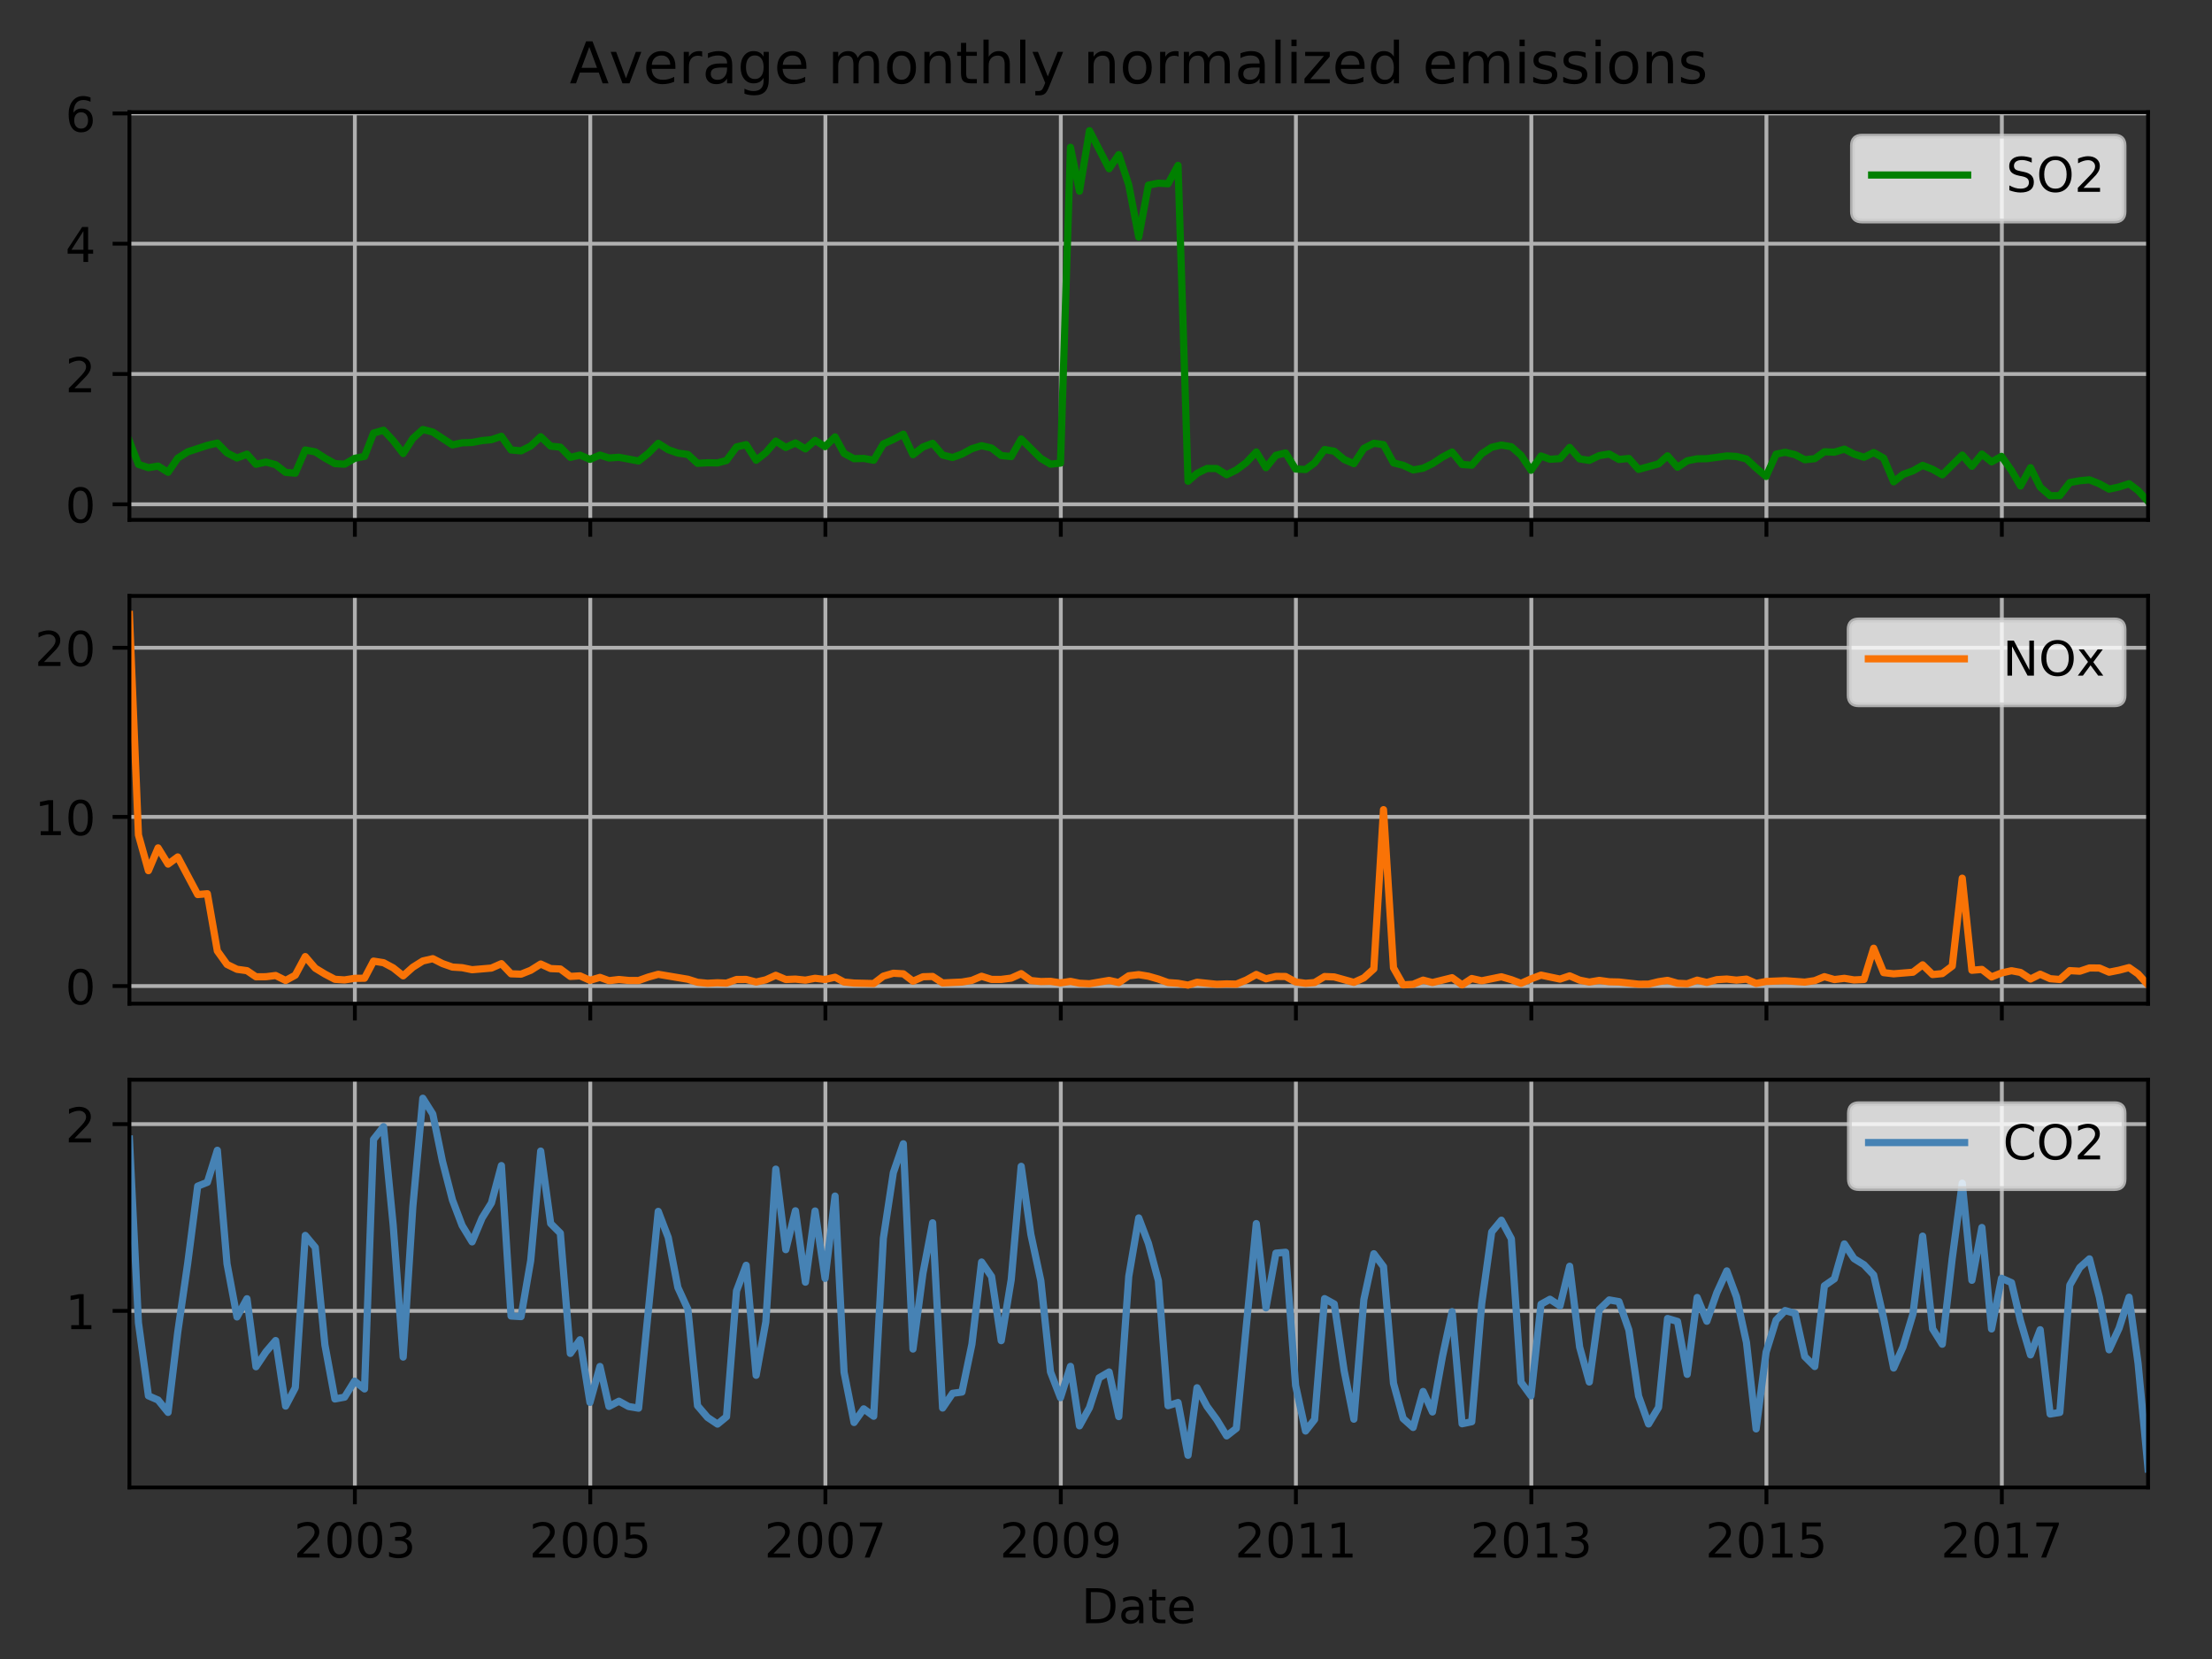 <?xml version="1.0" encoding="utf-8" standalone="no"?>
<!DOCTYPE svg PUBLIC "-//W3C//DTD SVG 1.1//EN"
  "http://www.w3.org/Graphics/SVG/1.1/DTD/svg11.dtd">
<!-- Created with matplotlib (http://matplotlib.org/) -->
<svg height="345.6pt" version="1.1" viewBox="0 0 460.8 345.6" width="460.8pt" xmlns="http://www.w3.org/2000/svg" xmlns:xlink="http://www.w3.org/1999/xlink">
 <rect x="0" y="0" width="460.8" height="345.6" fill="#333333" stroke="none"/>
 <defs>
  <style type="text/css">
*{stroke-linecap:butt;stroke-linejoin:round;}
  </style>
 </defs>
 <g id="figure_1">
  <g id="patch_1">
   <path d="M 0 345.6 
L 460.8 345.6 
L 460.8 0 
L 0 0 
z
" style="fill:none;"/>
  </g>
  <g id="axes_1">
   <g id="patch_2">
    <path d="M 26.962 108.305 
L 447.48 108.305 
L 447.48 23.365 
L 26.962 23.365 
z
" style="fill:none;"/>
   </g>
   <g id="matplotlib.axis_1">
    <g id="xtick_1">
     <g id="line2d_1">
      <path clip-path="url(#p320561907d)" d="M 73.925 108.305 
L 73.925 23.365 
" style="fill:none;stroke:#b0b0b0;stroke-linecap:square;stroke-width:0.8;"/>
     </g>
     <g id="line2d_2">
      <defs>
       <path d="M 0 0 
L 0 3.5 
" id="mfedff52397" style="stroke:#000000;stroke-width:0.8;"/>
      </defs>
      <g>
       <use style="stroke:#000000;stroke-width:0.8;" x="73.925" xlink:href="#mfedff52397" y="108.305"/>
      </g>
     </g>
    </g>
    <g id="xtick_2">
     <g id="line2d_3">
      <path clip-path="url(#p320561907d)" d="M 122.967 108.305 
L 122.967 23.365 
" style="fill:none;stroke:#b0b0b0;stroke-linecap:square;stroke-width:0.8;"/>
     </g>
     <g id="line2d_4">
      <g>
       <use style="stroke:#000000;stroke-width:0.8;" x="122.967" xlink:href="#mfedff52397" y="108.305"/>
      </g>
     </g>
    </g>
    <g id="xtick_3">
     <g id="line2d_5">
      <path clip-path="url(#p320561907d)" d="M 171.943 108.305 
L 171.943 23.365 
" style="fill:none;stroke:#b0b0b0;stroke-linecap:square;stroke-width:0.8;"/>
     </g>
     <g id="line2d_6">
      <g>
       <use style="stroke:#000000;stroke-width:0.8;" x="171.943" xlink:href="#mfedff52397" y="108.305"/>
      </g>
     </g>
    </g>
    <g id="xtick_4">
     <g id="line2d_7">
      <path clip-path="url(#p320561907d)" d="M 220.985 108.305 
L 220.985 23.365 
" style="fill:none;stroke:#b0b0b0;stroke-linecap:square;stroke-width:0.8;"/>
     </g>
     <g id="line2d_8">
      <g>
       <use style="stroke:#000000;stroke-width:0.8;" x="220.985" xlink:href="#mfedff52397" y="108.305"/>
      </g>
     </g>
    </g>
    <g id="xtick_5">
     <g id="line2d_9">
      <path clip-path="url(#p320561907d)" d="M 269.961 108.305 
L 269.961 23.365 
" style="fill:none;stroke:#b0b0b0;stroke-linecap:square;stroke-width:0.8;"/>
     </g>
     <g id="line2d_10">
      <g>
       <use style="stroke:#000000;stroke-width:0.8;" x="269.961" xlink:href="#mfedff52397" y="108.305"/>
      </g>
     </g>
    </g>
    <g id="xtick_6">
     <g id="line2d_11">
      <path clip-path="url(#p320561907d)" d="M 319.003 108.305 
L 319.003 23.365 
" style="fill:none;stroke:#b0b0b0;stroke-linecap:square;stroke-width:0.8;"/>
     </g>
     <g id="line2d_12">
      <g>
       <use style="stroke:#000000;stroke-width:0.8;" x="319.003" xlink:href="#mfedff52397" y="108.305"/>
      </g>
     </g>
    </g>
    <g id="xtick_7">
     <g id="line2d_13">
      <path clip-path="url(#p320561907d)" d="M 367.979 108.305 
L 367.979 23.365 
" style="fill:none;stroke:#b0b0b0;stroke-linecap:square;stroke-width:0.8;"/>
     </g>
     <g id="line2d_14">
      <g>
       <use style="stroke:#000000;stroke-width:0.8;" x="367.979" xlink:href="#mfedff52397" y="108.305"/>
      </g>
     </g>
    </g>
    <g id="xtick_8">
     <g id="line2d_15">
      <path clip-path="url(#p320561907d)" d="M 417.021 108.305 
L 417.021 23.365 
" style="fill:none;stroke:#b0b0b0;stroke-linecap:square;stroke-width:0.8;"/>
     </g>
     <g id="line2d_16">
      <g>
       <use style="stroke:#000000;stroke-width:0.8;" x="417.021" xlink:href="#mfedff52397" y="108.305"/>
      </g>
     </g>
    </g>
   </g>
   <g id="matplotlib.axis_2">
    <g id="ytick_1">
     <g id="line2d_17">
      <path clip-path="url(#p320561907d)" d="M 26.962 105.059 
L 447.48 105.059 
" style="fill:none;stroke:#b0b0b0;stroke-linecap:square;stroke-width:0.8;"/>
     </g>
     <g id="line2d_18">
      <defs>
       <path d="M 0 0 
L -3.5 0 
" id="mca5ea1c72a" style="stroke:#000000;stroke-width:0.8;"/>
      </defs>
      <g>
       <use style="stroke:#000000;stroke-width:0.8;" x="26.962" xlink:href="#mca5ea1c72a" y="105.059"/>
      </g>
     </g>
     <g id="text_1">
      <!-- 0 -->
      <defs>
       <path d="M 31.781 66.406 
Q 24.172 66.406 20.328 58.906 
Q 16.5 51.422 16.5 36.375 
Q 16.5 21.391 20.328 13.891 
Q 24.172 6.391 31.781 6.391 
Q 39.453 6.391 43.281 13.891 
Q 47.125 21.391 47.125 36.375 
Q 47.125 51.422 43.281 58.906 
Q 39.453 66.406 31.781 66.406 
z
M 31.781 74.219 
Q 44.047 74.219 50.516 64.516 
Q 56.984 54.828 56.984 36.375 
Q 56.984 17.969 50.516 8.266 
Q 44.047 -1.422 31.781 -1.422 
Q 19.531 -1.422 13.062 8.266 
Q 6.594 17.969 6.594 36.375 
Q 6.594 54.828 13.062 64.516 
Q 19.531 74.219 31.781 74.219 
z
" id="DejaVuSans-30"/>
      </defs>
      <g transform="translate(13.6 108.858)scale(0.1 -0.1)">
       <use xlink:href="#DejaVuSans-30"/>
      </g>
     </g>
    </g>
    <g id="ytick_2">
     <g id="line2d_19">
      <path clip-path="url(#p320561907d)" d="M 26.962 77.915 
L 447.48 77.915 
" style="fill:none;stroke:#b0b0b0;stroke-linecap:square;stroke-width:0.8;"/>
     </g>
     <g id="line2d_20">
      <g>
       <use style="stroke:#000000;stroke-width:0.8;" x="26.962" xlink:href="#mca5ea1c72a" y="77.915"/>
      </g>
     </g>
     <g id="text_2">
      <!-- 2 -->
      <defs>
       <path d="M 19.188 8.297 
L 53.609 8.297 
L 53.609 0 
L 7.328 0 
L 7.328 8.297 
Q 12.938 14.109 22.625 23.891 
Q 32.328 33.688 34.812 36.531 
Q 39.547 41.844 41.422 45.531 
Q 43.312 49.219 43.312 52.781 
Q 43.312 58.594 39.234 62.25 
Q 35.156 65.922 28.609 65.922 
Q 23.969 65.922 18.812 64.312 
Q 13.672 62.703 7.812 59.422 
L 7.812 69.391 
Q 13.766 71.781 18.938 73 
Q 24.125 74.219 28.422 74.219 
Q 39.75 74.219 46.484 68.547 
Q 53.219 62.891 53.219 53.422 
Q 53.219 48.922 51.531 44.891 
Q 49.859 40.875 45.406 35.406 
Q 44.188 33.984 37.641 27.219 
Q 31.109 20.453 19.188 8.297 
z
" id="DejaVuSans-32"/>
      </defs>
      <g transform="translate(13.6 81.715)scale(0.1 -0.1)">
       <use xlink:href="#DejaVuSans-32"/>
      </g>
     </g>
    </g>
    <g id="ytick_3">
     <g id="line2d_21">
      <path clip-path="url(#p320561907d)" d="M 26.962 50.772 
L 447.48 50.772 
" style="fill:none;stroke:#b0b0b0;stroke-linecap:square;stroke-width:0.8;"/>
     </g>
     <g id="line2d_22">
      <g>
       <use style="stroke:#000000;stroke-width:0.8;" x="26.962" xlink:href="#mca5ea1c72a" y="50.772"/>
      </g>
     </g>
     <g id="text_3">
      <!-- 4 -->
      <defs>
       <path d="M 37.797 64.312 
L 12.891 25.391 
L 37.797 25.391 
z
M 35.203 72.906 
L 47.609 72.906 
L 47.609 25.391 
L 58.016 25.391 
L 58.016 17.188 
L 47.609 17.188 
L 47.609 0 
L 37.797 0 
L 37.797 17.188 
L 4.891 17.188 
L 4.891 26.703 
z
" id="DejaVuSans-34"/>
      </defs>
      <g transform="translate(13.6 54.571)scale(0.1 -0.1)">
       <use xlink:href="#DejaVuSans-34"/>
      </g>
     </g>
    </g>
    <g id="ytick_4">
     <g id="line2d_23">
      <path clip-path="url(#p320561907d)" d="M 26.962 23.629 
L 447.48 23.629 
" style="fill:none;stroke:#b0b0b0;stroke-linecap:square;stroke-width:0.8;"/>
     </g>
     <g id="line2d_24">
      <g>
       <use style="stroke:#000000;stroke-width:0.8;" x="26.962" xlink:href="#mca5ea1c72a" y="23.629"/>
      </g>
     </g>
     <g id="text_4">
      <!-- 6 -->
      <defs>
       <path d="M 33.016 40.375 
Q 26.375 40.375 22.484 35.828 
Q 18.609 31.297 18.609 23.391 
Q 18.609 15.531 22.484 10.953 
Q 26.375 6.391 33.016 6.391 
Q 39.656 6.391 43.531 10.953 
Q 47.406 15.531 47.406 23.391 
Q 47.406 31.297 43.531 35.828 
Q 39.656 40.375 33.016 40.375 
z
M 52.594 71.297 
L 52.594 62.312 
Q 48.875 64.062 45.094 64.984 
Q 41.312 65.922 37.594 65.922 
Q 27.828 65.922 22.672 59.328 
Q 17.531 52.734 16.797 39.406 
Q 19.672 43.656 24.016 45.922 
Q 28.375 48.188 33.594 48.188 
Q 44.578 48.188 50.953 41.516 
Q 57.328 34.859 57.328 23.391 
Q 57.328 12.156 50.688 5.359 
Q 44.047 -1.422 33.016 -1.422 
Q 20.359 -1.422 13.672 8.266 
Q 6.984 17.969 6.984 36.375 
Q 6.984 53.656 15.188 63.938 
Q 23.391 74.219 37.203 74.219 
Q 40.922 74.219 44.703 73.484 
Q 48.484 72.75 52.594 71.297 
z
" id="DejaVuSans-36"/>
      </defs>
      <g transform="translate(13.6 27.428)scale(0.1 -0.1)">
       <use xlink:href="#DejaVuSans-36"/>
      </g>
     </g>
    </g>
   </g>
   <g id="line2d_25">
    <path clip-path="url(#p320561907d)" d="M 26.962 91.897 
L 28.841 96.739 
L 30.92 97.426 
L 32.933 97.091 
L 35.013 98.383 
L 37.025 95.442 
L 39.105 94.124 
L 43.198 92.783 
L 45.277 92.294 
L 47.29 94.348 
L 49.37 95.408 
L 51.45 94.613 
L 53.328 96.71 
L 55.408 96.258 
L 57.421 96.8 
L 59.5 98.401 
L 61.513 98.57 
L 63.593 93.742 
L 65.673 94.129 
L 67.685 95.422 
L 69.765 96.58 
L 71.778 96.697 
L 73.858 95.485 
L 75.937 95.078 
L 77.816 90.222 
L 79.896 89.627 
L 81.908 91.789 
L 83.988 94.476 
L 86.001 91.341 
L 88.081 89.476 
L 90.16 90.002 
L 94.253 92.678 
L 96.266 92.24 
L 98.345 92.171 
L 100.425 91.777 
L 102.371 91.597 
L 104.451 90.891 
L 106.463 93.734 
L 108.543 93.918 
L 110.556 92.905 
L 112.635 90.975 
L 114.715 92.938 
L 116.728 93.148 
L 118.808 95.288 
L 120.82 94.796 
L 122.9 95.688 
L 124.98 94.803 
L 126.859 95.411 
L 128.938 95.26 
L 133.031 96.033 
L 135.043 94.455 
L 137.123 92.357 
L 139.203 93.676 
L 141.216 94.386 
L 143.295 94.676 
L 145.308 96.521 
L 147.388 96.395 
L 149.468 96.432 
L 151.346 95.927 
L 153.426 93.1 
L 155.439 92.629 
L 157.518 95.871 
L 159.531 94.292 
L 161.611 91.887 
L 163.691 93.216 
L 165.703 92.271 
L 167.783 93.515 
L 169.796 91.74 
L 171.876 93.042 
L 173.955 91.009 
L 175.834 94.446 
L 177.914 95.559 
L 179.926 95.496 
L 182.006 95.879 
L 184.019 92.484 
L 186.099 91.549 
L 188.178 90.449 
L 190.191 94.721 
L 192.271 93.114 
L 194.284 92.35 
L 196.363 94.79 
L 198.443 95.307 
L 200.389 94.584 
L 202.469 93.467 
L 204.481 92.849 
L 206.561 93.337 
L 208.574 94.892 
L 210.653 95.112 
L 212.733 91.449 
L 216.826 95.498 
L 218.838 96.692 
L 220.918 96.474 
L 222.998 30.692 
L 224.877 39.825 
L 226.956 27.226 
L 231.049 35.149 
L 233.061 32.211 
L 235.141 38.512 
L 237.221 49.38 
L 239.234 38.566 
L 241.313 38.159 
L 243.326 38.279 
L 245.406 34.457 
L 247.486 100.255 
L 249.364 98.612 
L 251.444 97.591 
L 253.457 97.612 
L 255.536 98.892 
L 257.549 97.903 
L 259.629 96.354 
L 261.709 94.148 
L 263.721 97.425 
L 265.801 94.845 
L 267.814 94.352 
L 269.894 97.704 
L 271.973 97.808 
L 273.852 96.427 
L 275.932 93.647 
L 277.944 93.995 
L 280.024 95.732 
L 282.037 96.589 
L 284.117 93.401 
L 286.196 92.338 
L 288.209 92.628 
L 290.289 96.425 
L 292.302 96.924 
L 294.381 97.9 
L 296.461 97.535 
L 298.407 96.591 
L 300.487 95.226 
L 302.499 94.159 
L 304.579 96.757 
L 306.592 96.901 
L 308.671 94.521 
L 310.751 93.175 
L 312.764 92.709 
L 314.844 93.068 
L 316.856 94.838 
L 318.936 97.964 
L 321.016 94.99 
L 322.894 95.674 
L 324.974 95.536 
L 326.987 93.206 
L 329.067 95.599 
L 331.079 95.906 
L 333.159 94.904 
L 335.239 94.583 
L 337.252 95.713 
L 339.331 95.505 
L 341.344 97.784 
L 345.504 96.631 
L 347.382 94.958 
L 349.462 97.337 
L 351.475 95.993 
L 353.554 95.578 
L 355.567 95.555 
L 359.727 94.98 
L 361.739 95.09 
L 363.819 95.614 
L 365.832 97.487 
L 367.912 99.254 
L 369.991 94.615 
L 371.87 94.216 
L 373.95 94.71 
L 375.962 95.767 
L 378.042 95.549 
L 380.055 94.109 
L 382.135 94.198 
L 384.214 93.561 
L 386.227 94.586 
L 388.307 95.261 
L 390.32 94.269 
L 392.399 95.43 
L 394.479 100.37 
L 396.425 98.832 
L 398.505 98.086 
L 400.517 96.943 
L 402.597 97.773 
L 404.61 98.91 
L 408.769 94.804 
L 410.782 97.133 
L 412.862 94.594 
L 414.874 96.215 
L 416.954 95.069 
L 419.034 98.015 
L 420.912 101.24 
L 422.992 97.427 
L 425.005 101.473 
L 427.085 103.272 
L 429.097 103.239 
L 431.177 100.521 
L 433.257 100.144 
L 435.27 99.959 
L 437.349 100.783 
L 439.362 101.901 
L 441.442 101.441 
L 443.522 100.77 
L 445.4 102.186 
L 447.48 104.444 
L 447.48 104.444 
" style="fill:none;stroke:#008000;stroke-linecap:square;stroke-width:1.5;"/>
   </g>
   <g id="patch_3">
    <path d="M 26.962 108.305 
L 26.962 23.365 
" style="fill:none;stroke:#000000;stroke-linecap:square;stroke-linejoin:miter;stroke-width:0.8;"/>
   </g>
   <g id="patch_4">
    <path d="M 447.48 108.305 
L 447.48 23.365 
" style="fill:none;stroke:#000000;stroke-linecap:square;stroke-linejoin:miter;stroke-width:0.8;"/>
   </g>
   <g id="patch_5">
    <path d="M 26.962 108.305 
L 447.48 108.305 
" style="fill:none;stroke:#000000;stroke-linecap:square;stroke-linejoin:miter;stroke-width:0.8;"/>
   </g>
   <g id="patch_6">
    <path d="M 26.962 23.365 
L 447.48 23.365 
" style="fill:none;stroke:#000000;stroke-linecap:square;stroke-linejoin:miter;stroke-width:0.8;"/>
   </g>
   <g id="text_5">
    <!-- Average monthly normalized emissions -->
    <defs>
     <path d="M 34.188 63.188 
L 20.797 26.906 
L 47.609 26.906 
z
M 28.609 72.906 
L 39.797 72.906 
L 67.578 0 
L 57.328 0 
L 50.688 18.703 
L 17.828 18.703 
L 11.188 0 
L 0.781 0 
z
" id="DejaVuSans-41"/>
     <path d="M 2.984 54.688 
L 12.5 54.688 
L 29.594 8.797 
L 46.688 54.688 
L 56.203 54.688 
L 35.688 0 
L 23.484 0 
z
" id="DejaVuSans-76"/>
     <path d="M 56.203 29.594 
L 56.203 25.203 
L 14.891 25.203 
Q 15.484 15.922 20.484 11.062 
Q 25.484 6.203 34.422 6.203 
Q 39.594 6.203 44.453 7.469 
Q 49.312 8.734 54.109 11.281 
L 54.109 2.781 
Q 49.266 0.734 44.188 -0.344 
Q 39.109 -1.422 33.891 -1.422 
Q 20.797 -1.422 13.156 6.188 
Q 5.516 13.812 5.516 26.812 
Q 5.516 40.234 12.766 48.109 
Q 20.016 56 32.328 56 
Q 43.359 56 49.781 48.891 
Q 56.203 41.797 56.203 29.594 
z
M 47.219 32.234 
Q 47.125 39.594 43.094 43.984 
Q 39.062 48.391 32.422 48.391 
Q 24.906 48.391 20.391 44.141 
Q 15.875 39.891 15.188 32.172 
z
" id="DejaVuSans-65"/>
     <path d="M 41.109 46.297 
Q 39.594 47.172 37.812 47.578 
Q 36.031 48 33.891 48 
Q 26.266 48 22.188 43.047 
Q 18.109 38.094 18.109 28.812 
L 18.109 0 
L 9.078 0 
L 9.078 54.688 
L 18.109 54.688 
L 18.109 46.188 
Q 20.953 51.172 25.484 53.578 
Q 30.031 56 36.531 56 
Q 37.453 56 38.578 55.875 
Q 39.703 55.766 41.062 55.516 
z
" id="DejaVuSans-72"/>
     <path d="M 34.281 27.484 
Q 23.391 27.484 19.188 25 
Q 14.984 22.516 14.984 16.5 
Q 14.984 11.719 18.141 8.906 
Q 21.297 6.109 26.703 6.109 
Q 34.188 6.109 38.703 11.406 
Q 43.219 16.703 43.219 25.484 
L 43.219 27.484 
z
M 52.203 31.203 
L 52.203 0 
L 43.219 0 
L 43.219 8.297 
Q 40.141 3.328 35.547 0.953 
Q 30.953 -1.422 24.312 -1.422 
Q 15.922 -1.422 10.953 3.297 
Q 6 8.016 6 15.922 
Q 6 25.141 12.172 29.828 
Q 18.359 34.516 30.609 34.516 
L 43.219 34.516 
L 43.219 35.406 
Q 43.219 41.609 39.141 45 
Q 35.062 48.391 27.688 48.391 
Q 23 48.391 18.547 47.266 
Q 14.109 46.141 10.016 43.891 
L 10.016 52.203 
Q 14.938 54.109 19.578 55.047 
Q 24.219 56 28.609 56 
Q 40.484 56 46.344 49.844 
Q 52.203 43.703 52.203 31.203 
z
" id="DejaVuSans-61"/>
     <path d="M 45.406 27.984 
Q 45.406 37.75 41.375 43.109 
Q 37.359 48.484 30.078 48.484 
Q 22.859 48.484 18.828 43.109 
Q 14.797 37.75 14.797 27.984 
Q 14.797 18.266 18.828 12.891 
Q 22.859 7.516 30.078 7.516 
Q 37.359 7.516 41.375 12.891 
Q 45.406 18.266 45.406 27.984 
z
M 54.391 6.781 
Q 54.391 -7.172 48.188 -13.984 
Q 42 -20.797 29.203 -20.797 
Q 24.469 -20.797 20.266 -20.094 
Q 16.062 -19.391 12.109 -17.922 
L 12.109 -9.188 
Q 16.062 -11.328 19.922 -12.344 
Q 23.781 -13.375 27.781 -13.375 
Q 36.625 -13.375 41.016 -8.766 
Q 45.406 -4.156 45.406 5.172 
L 45.406 9.625 
Q 42.625 4.781 38.281 2.391 
Q 33.938 0 27.875 0 
Q 17.828 0 11.672 7.656 
Q 5.516 15.328 5.516 27.984 
Q 5.516 40.672 11.672 48.328 
Q 17.828 56 27.875 56 
Q 33.938 56 38.281 53.609 
Q 42.625 51.219 45.406 46.391 
L 45.406 54.688 
L 54.391 54.688 
z
" id="DejaVuSans-67"/>
     <path id="DejaVuSans-20"/>
     <path d="M 52 44.188 
Q 55.375 50.25 60.062 53.125 
Q 64.75 56 71.094 56 
Q 79.641 56 84.281 50.016 
Q 88.922 44.047 88.922 33.016 
L 88.922 0 
L 79.891 0 
L 79.891 32.719 
Q 79.891 40.578 77.094 44.375 
Q 74.312 48.188 68.609 48.188 
Q 61.625 48.188 57.562 43.547 
Q 53.516 38.922 53.516 30.906 
L 53.516 0 
L 44.484 0 
L 44.484 32.719 
Q 44.484 40.625 41.703 44.406 
Q 38.922 48.188 33.109 48.188 
Q 26.219 48.188 22.156 43.531 
Q 18.109 38.875 18.109 30.906 
L 18.109 0 
L 9.078 0 
L 9.078 54.688 
L 18.109 54.688 
L 18.109 46.188 
Q 21.188 51.219 25.484 53.609 
Q 29.781 56 35.688 56 
Q 41.656 56 45.828 52.969 
Q 50 49.953 52 44.188 
z
" id="DejaVuSans-6d"/>
     <path d="M 30.609 48.391 
Q 23.391 48.391 19.188 42.75 
Q 14.984 37.109 14.984 27.297 
Q 14.984 17.484 19.156 11.844 
Q 23.344 6.203 30.609 6.203 
Q 37.797 6.203 41.984 11.859 
Q 46.188 17.531 46.188 27.297 
Q 46.188 37.016 41.984 42.703 
Q 37.797 48.391 30.609 48.391 
z
M 30.609 56 
Q 42.328 56 49.016 48.375 
Q 55.719 40.766 55.719 27.297 
Q 55.719 13.875 49.016 6.219 
Q 42.328 -1.422 30.609 -1.422 
Q 18.844 -1.422 12.172 6.219 
Q 5.516 13.875 5.516 27.297 
Q 5.516 40.766 12.172 48.375 
Q 18.844 56 30.609 56 
z
" id="DejaVuSans-6f"/>
     <path d="M 54.891 33.016 
L 54.891 0 
L 45.906 0 
L 45.906 32.719 
Q 45.906 40.484 42.875 44.328 
Q 39.844 48.188 33.797 48.188 
Q 26.516 48.188 22.312 43.547 
Q 18.109 38.922 18.109 30.906 
L 18.109 0 
L 9.078 0 
L 9.078 54.688 
L 18.109 54.688 
L 18.109 46.188 
Q 21.344 51.125 25.703 53.562 
Q 30.078 56 35.797 56 
Q 45.219 56 50.047 50.172 
Q 54.891 44.344 54.891 33.016 
z
" id="DejaVuSans-6e"/>
     <path d="M 18.312 70.219 
L 18.312 54.688 
L 36.812 54.688 
L 36.812 47.703 
L 18.312 47.703 
L 18.312 18.016 
Q 18.312 11.328 20.141 9.422 
Q 21.969 7.516 27.594 7.516 
L 36.812 7.516 
L 36.812 0 
L 27.594 0 
Q 17.188 0 13.234 3.875 
Q 9.281 7.766 9.281 18.016 
L 9.281 47.703 
L 2.688 47.703 
L 2.688 54.688 
L 9.281 54.688 
L 9.281 70.219 
z
" id="DejaVuSans-74"/>
     <path d="M 54.891 33.016 
L 54.891 0 
L 45.906 0 
L 45.906 32.719 
Q 45.906 40.484 42.875 44.328 
Q 39.844 48.188 33.797 48.188 
Q 26.516 48.188 22.312 43.547 
Q 18.109 38.922 18.109 30.906 
L 18.109 0 
L 9.078 0 
L 9.078 75.984 
L 18.109 75.984 
L 18.109 46.188 
Q 21.344 51.125 25.703 53.562 
Q 30.078 56 35.797 56 
Q 45.219 56 50.047 50.172 
Q 54.891 44.344 54.891 33.016 
z
" id="DejaVuSans-68"/>
     <path d="M 9.422 75.984 
L 18.406 75.984 
L 18.406 0 
L 9.422 0 
z
" id="DejaVuSans-6c"/>
     <path d="M 32.172 -5.078 
Q 28.375 -14.844 24.75 -17.812 
Q 21.141 -20.797 15.094 -20.797 
L 7.906 -20.797 
L 7.906 -13.281 
L 13.188 -13.281 
Q 16.891 -13.281 18.938 -11.516 
Q 21 -9.766 23.484 -3.219 
L 25.094 0.875 
L 2.984 54.688 
L 12.5 54.688 
L 29.594 11.922 
L 46.688 54.688 
L 56.203 54.688 
z
" id="DejaVuSans-79"/>
     <path d="M 9.422 54.688 
L 18.406 54.688 
L 18.406 0 
L 9.422 0 
z
M 9.422 75.984 
L 18.406 75.984 
L 18.406 64.594 
L 9.422 64.594 
z
" id="DejaVuSans-69"/>
     <path d="M 5.516 54.688 
L 48.188 54.688 
L 48.188 46.484 
L 14.406 7.172 
L 48.188 7.172 
L 48.188 0 
L 4.297 0 
L 4.297 8.203 
L 38.094 47.516 
L 5.516 47.516 
z
" id="DejaVuSans-7a"/>
     <path d="M 45.406 46.391 
L 45.406 75.984 
L 54.391 75.984 
L 54.391 0 
L 45.406 0 
L 45.406 8.203 
Q 42.578 3.328 38.25 0.953 
Q 33.938 -1.422 27.875 -1.422 
Q 17.969 -1.422 11.734 6.484 
Q 5.516 14.406 5.516 27.297 
Q 5.516 40.188 11.734 48.094 
Q 17.969 56 27.875 56 
Q 33.938 56 38.25 53.625 
Q 42.578 51.266 45.406 46.391 
z
M 14.797 27.297 
Q 14.797 17.391 18.875 11.75 
Q 22.953 6.109 30.078 6.109 
Q 37.203 6.109 41.297 11.75 
Q 45.406 17.391 45.406 27.297 
Q 45.406 37.203 41.297 42.844 
Q 37.203 48.484 30.078 48.484 
Q 22.953 48.484 18.875 42.844 
Q 14.797 37.203 14.797 27.297 
z
" id="DejaVuSans-64"/>
     <path d="M 44.281 53.078 
L 44.281 44.578 
Q 40.484 46.531 36.375 47.5 
Q 32.281 48.484 27.875 48.484 
Q 21.188 48.484 17.844 46.438 
Q 14.5 44.391 14.5 40.281 
Q 14.5 37.156 16.891 35.375 
Q 19.281 33.594 26.516 31.984 
L 29.594 31.297 
Q 39.156 29.25 43.188 25.516 
Q 47.219 21.781 47.219 15.094 
Q 47.219 7.469 41.188 3.016 
Q 35.156 -1.422 24.609 -1.422 
Q 20.219 -1.422 15.453 -0.562 
Q 10.688 0.297 5.422 2 
L 5.422 11.281 
Q 10.406 8.688 15.234 7.391 
Q 20.062 6.109 24.812 6.109 
Q 31.156 6.109 34.562 8.281 
Q 37.984 10.453 37.984 14.406 
Q 37.984 18.062 35.516 20.016 
Q 33.062 21.969 24.703 23.781 
L 21.578 24.516 
Q 13.234 26.266 9.516 29.906 
Q 5.812 33.547 5.812 39.891 
Q 5.812 47.609 11.281 51.797 
Q 16.75 56 26.812 56 
Q 31.781 56 36.172 55.266 
Q 40.578 54.547 44.281 53.078 
z
" id="DejaVuSans-73"/>
    </defs>
    <g transform="translate(118.657 17.365)scale(0.12 -0.12)">
     <use xlink:href="#DejaVuSans-41"/>
     <use x="68.33" xlink:href="#DejaVuSans-76"/>
     <use x="127.51" xlink:href="#DejaVuSans-65"/>
     <use x="189.033" xlink:href="#DejaVuSans-72"/>
     <use x="230.146" xlink:href="#DejaVuSans-61"/>
     <use x="291.426" xlink:href="#DejaVuSans-67"/>
     <use x="354.902" xlink:href="#DejaVuSans-65"/>
     <use x="416.426" xlink:href="#DejaVuSans-20"/>
     <use x="448.213" xlink:href="#DejaVuSans-6d"/>
     <use x="545.625" xlink:href="#DejaVuSans-6f"/>
     <use x="606.807" xlink:href="#DejaVuSans-6e"/>
     <use x="670.186" xlink:href="#DejaVuSans-74"/>
     <use x="709.395" xlink:href="#DejaVuSans-68"/>
     <use x="772.773" xlink:href="#DejaVuSans-6c"/>
     <use x="800.557" xlink:href="#DejaVuSans-79"/>
     <use x="859.736" xlink:href="#DejaVuSans-20"/>
     <use x="891.523" xlink:href="#DejaVuSans-6e"/>
     <use x="954.902" xlink:href="#DejaVuSans-6f"/>
     <use x="1016.084" xlink:href="#DejaVuSans-72"/>
     <use x="1057.182" xlink:href="#DejaVuSans-6d"/>
     <use x="1154.594" xlink:href="#DejaVuSans-61"/>
     <use x="1215.873" xlink:href="#DejaVuSans-6c"/>
     <use x="1243.656" xlink:href="#DejaVuSans-69"/>
     <use x="1271.439" xlink:href="#DejaVuSans-7a"/>
     <use x="1323.93" xlink:href="#DejaVuSans-65"/>
     <use x="1385.453" xlink:href="#DejaVuSans-64"/>
     <use x="1448.93" xlink:href="#DejaVuSans-20"/>
     <use x="1480.717" xlink:href="#DejaVuSans-65"/>
     <use x="1542.24" xlink:href="#DejaVuSans-6d"/>
     <use x="1639.652" xlink:href="#DejaVuSans-69"/>
     <use x="1667.436" xlink:href="#DejaVuSans-73"/>
     <use x="1719.535" xlink:href="#DejaVuSans-73"/>
     <use x="1771.635" xlink:href="#DejaVuSans-69"/>
     <use x="1799.418" xlink:href="#DejaVuSans-6f"/>
     <use x="1860.6" xlink:href="#DejaVuSans-6e"/>
     <use x="1923.979" xlink:href="#DejaVuSans-73"/>
    </g>
   </g>
   <g id="legend_1">
    <g id="patch_7">
     <path d="M 387.897 46.043 
L 440.48 46.043 
Q 442.48 46.043 442.48 44.043 
L 442.48 30.365 
Q 442.48 28.365 440.48 28.365 
L 387.897 28.365 
Q 385.897 28.365 385.897 30.365 
L 385.897 44.043 
Q 385.897 46.043 387.897 46.043 
z
" style="fill:#ffffff;opacity:0.8;stroke:#cccccc;stroke-linejoin:miter;"/>
    </g>
    <g id="line2d_26">
     <path d="M 389.897 36.463 
L 409.897 36.463 
" style="fill:none;stroke:#008000;stroke-linecap:square;stroke-width:1.5;"/>
    </g>
    <g id="line2d_27"/>
    <g id="text_6">
     <!-- SO2 -->
     <defs>
      <path d="M 53.516 70.516 
L 53.516 60.891 
Q 47.906 63.578 42.922 64.891 
Q 37.938 66.219 33.297 66.219 
Q 25.25 66.219 20.875 63.094 
Q 16.5 59.969 16.5 54.203 
Q 16.5 49.359 19.406 46.891 
Q 22.312 44.438 30.422 42.922 
L 36.375 41.703 
Q 47.406 39.594 52.656 34.297 
Q 57.906 29 57.906 20.125 
Q 57.906 9.516 50.797 4.047 
Q 43.703 -1.422 29.984 -1.422 
Q 24.812 -1.422 18.969 -0.25 
Q 13.141 0.922 6.891 3.219 
L 6.891 13.375 
Q 12.891 10.016 18.656 8.297 
Q 24.422 6.594 29.984 6.594 
Q 38.422 6.594 43.016 9.906 
Q 47.609 13.234 47.609 19.391 
Q 47.609 24.75 44.312 27.781 
Q 41.016 30.812 33.5 32.328 
L 27.484 33.5 
Q 16.453 35.688 11.516 40.375 
Q 6.594 45.062 6.594 53.422 
Q 6.594 63.094 13.406 68.656 
Q 20.219 74.219 32.172 74.219 
Q 37.312 74.219 42.625 73.281 
Q 47.953 72.359 53.516 70.516 
z
" id="DejaVuSans-53"/>
      <path d="M 39.406 66.219 
Q 28.656 66.219 22.328 58.203 
Q 16.016 50.203 16.016 36.375 
Q 16.016 22.609 22.328 14.594 
Q 28.656 6.594 39.406 6.594 
Q 50.141 6.594 56.422 14.594 
Q 62.703 22.609 62.703 36.375 
Q 62.703 50.203 56.422 58.203 
Q 50.141 66.219 39.406 66.219 
z
M 39.406 74.219 
Q 54.734 74.219 63.906 63.938 
Q 73.094 53.656 73.094 36.375 
Q 73.094 19.141 63.906 8.859 
Q 54.734 -1.422 39.406 -1.422 
Q 24.031 -1.422 14.812 8.828 
Q 5.609 19.094 5.609 36.375 
Q 5.609 53.656 14.812 63.938 
Q 24.031 74.219 39.406 74.219 
z
" id="DejaVuSans-4f"/>
     </defs>
     <g transform="translate(417.897 39.963)scale(0.1 -0.1)">
      <use xlink:href="#DejaVuSans-53"/>
      <use x="63.477" xlink:href="#DejaVuSans-4f"/>
      <use x="142.188" xlink:href="#DejaVuSans-32"/>
     </g>
    </g>
   </g>
  </g>
  <g id="axes_2">
   <g id="patch_8">
    <path d="M 26.962 209.084 
L 447.48 209.084 
L 447.48 124.145 
L 26.962 124.145 
z
" style="fill:none;"/>
   </g>
   <g id="matplotlib.axis_3">
    <g id="xtick_9">
     <g id="line2d_28">
      <path clip-path="url(#p8bdffc5f8f)" d="M 73.925 209.084 
L 73.925 124.145 
" style="fill:none;stroke:#b0b0b0;stroke-linecap:square;stroke-width:0.8;"/>
     </g>
     <g id="line2d_29">
      <g>
       <use style="stroke:#000000;stroke-width:0.8;" x="73.925" xlink:href="#mfedff52397" y="209.084"/>
      </g>
     </g>
    </g>
    <g id="xtick_10">
     <g id="line2d_30">
      <path clip-path="url(#p8bdffc5f8f)" d="M 122.967 209.084 
L 122.967 124.145 
" style="fill:none;stroke:#b0b0b0;stroke-linecap:square;stroke-width:0.8;"/>
     </g>
     <g id="line2d_31">
      <g>
       <use style="stroke:#000000;stroke-width:0.8;" x="122.967" xlink:href="#mfedff52397" y="209.084"/>
      </g>
     </g>
    </g>
    <g id="xtick_11">
     <g id="line2d_32">
      <path clip-path="url(#p8bdffc5f8f)" d="M 171.943 209.084 
L 171.943 124.145 
" style="fill:none;stroke:#b0b0b0;stroke-linecap:square;stroke-width:0.8;"/>
     </g>
     <g id="line2d_33">
      <g>
       <use style="stroke:#000000;stroke-width:0.8;" x="171.943" xlink:href="#mfedff52397" y="209.084"/>
      </g>
     </g>
    </g>
    <g id="xtick_12">
     <g id="line2d_34">
      <path clip-path="url(#p8bdffc5f8f)" d="M 220.985 209.084 
L 220.985 124.145 
" style="fill:none;stroke:#b0b0b0;stroke-linecap:square;stroke-width:0.8;"/>
     </g>
     <g id="line2d_35">
      <g>
       <use style="stroke:#000000;stroke-width:0.8;" x="220.985" xlink:href="#mfedff52397" y="209.084"/>
      </g>
     </g>
    </g>
    <g id="xtick_13">
     <g id="line2d_36">
      <path clip-path="url(#p8bdffc5f8f)" d="M 269.961 209.084 
L 269.961 124.145 
" style="fill:none;stroke:#b0b0b0;stroke-linecap:square;stroke-width:0.8;"/>
     </g>
     <g id="line2d_37">
      <g>
       <use style="stroke:#000000;stroke-width:0.8;" x="269.961" xlink:href="#mfedff52397" y="209.084"/>
      </g>
     </g>
    </g>
    <g id="xtick_14">
     <g id="line2d_38">
      <path clip-path="url(#p8bdffc5f8f)" d="M 319.003 209.084 
L 319.003 124.145 
" style="fill:none;stroke:#b0b0b0;stroke-linecap:square;stroke-width:0.8;"/>
     </g>
     <g id="line2d_39">
      <g>
       <use style="stroke:#000000;stroke-width:0.8;" x="319.003" xlink:href="#mfedff52397" y="209.084"/>
      </g>
     </g>
    </g>
    <g id="xtick_15">
     <g id="line2d_40">
      <path clip-path="url(#p8bdffc5f8f)" d="M 367.979 209.084 
L 367.979 124.145 
" style="fill:none;stroke:#b0b0b0;stroke-linecap:square;stroke-width:0.8;"/>
     </g>
     <g id="line2d_41">
      <g>
       <use style="stroke:#000000;stroke-width:0.8;" x="367.979" xlink:href="#mfedff52397" y="209.084"/>
      </g>
     </g>
    </g>
    <g id="xtick_16">
     <g id="line2d_42">
      <path clip-path="url(#p8bdffc5f8f)" d="M 417.021 209.084 
L 417.021 124.145 
" style="fill:none;stroke:#b0b0b0;stroke-linecap:square;stroke-width:0.8;"/>
     </g>
     <g id="line2d_43">
      <g>
       <use style="stroke:#000000;stroke-width:0.8;" x="417.021" xlink:href="#mfedff52397" y="209.084"/>
      </g>
     </g>
    </g>
   </g>
   <g id="matplotlib.axis_4">
    <g id="ytick_5">
     <g id="line2d_44">
      <path clip-path="url(#p8bdffc5f8f)" d="M 26.962 205.416 
L 447.48 205.416 
" style="fill:none;stroke:#b0b0b0;stroke-linecap:square;stroke-width:0.8;"/>
     </g>
     <g id="line2d_45">
      <g>
       <use style="stroke:#000000;stroke-width:0.8;" x="26.962" xlink:href="#mca5ea1c72a" y="205.416"/>
      </g>
     </g>
     <g id="text_7">
      <!-- 0 -->
      <g transform="translate(13.6 209.215)scale(0.1 -0.1)">
       <use xlink:href="#DejaVuSans-30"/>
      </g>
     </g>
    </g>
    <g id="ytick_6">
     <g id="line2d_46">
      <path clip-path="url(#p8bdffc5f8f)" d="M 26.962 170.177 
L 447.48 170.177 
" style="fill:none;stroke:#b0b0b0;stroke-linecap:square;stroke-width:0.8;"/>
     </g>
     <g id="line2d_47">
      <g>
       <use style="stroke:#000000;stroke-width:0.8;" x="26.962" xlink:href="#mca5ea1c72a" y="170.177"/>
      </g>
     </g>
     <g id="text_8">
      <!-- 10 -->
      <defs>
       <path d="M 12.406 8.297 
L 28.516 8.297 
L 28.516 63.922 
L 10.984 60.406 
L 10.984 69.391 
L 28.422 72.906 
L 38.281 72.906 
L 38.281 8.297 
L 54.391 8.297 
L 54.391 0 
L 12.406 0 
z
" id="DejaVuSans-31"/>
      </defs>
      <g transform="translate(7.237 173.976)scale(0.1 -0.1)">
       <use xlink:href="#DejaVuSans-31"/>
       <use x="63.623" xlink:href="#DejaVuSans-30"/>
      </g>
     </g>
    </g>
    <g id="ytick_7">
     <g id="line2d_48">
      <path clip-path="url(#p8bdffc5f8f)" d="M 26.962 134.938 
L 447.48 134.938 
" style="fill:none;stroke:#b0b0b0;stroke-linecap:square;stroke-width:0.8;"/>
     </g>
     <g id="line2d_49">
      <g>
       <use style="stroke:#000000;stroke-width:0.8;" x="26.962" xlink:href="#mca5ea1c72a" y="134.938"/>
      </g>
     </g>
     <g id="text_9">
      <!-- 20 -->
      <g transform="translate(7.237 138.737)scale(0.1 -0.1)">
       <use xlink:href="#DejaVuSans-32"/>
       <use x="63.623" xlink:href="#DejaVuSans-30"/>
      </g>
     </g>
    </g>
   </g>
   <g id="line2d_50">
    <path clip-path="url(#p8bdffc5f8f)" d="M 26.962 128.005 
L 28.841 173.926 
L 30.92 181.375 
L 32.933 176.631 
L 35.013 180.007 
L 37.025 178.522 
L 41.185 186.351 
L 43.198 186.18 
L 45.277 198.096 
L 47.29 200.906 
L 49.37 201.921 
L 51.45 202.21 
L 53.328 203.484 
L 55.408 203.469 
L 57.421 203.213 
L 59.5 204.252 
L 61.513 203.146 
L 63.593 199.272 
L 65.673 201.692 
L 67.685 202.915 
L 69.765 204.008 
L 71.778 204.135 
L 73.858 203.806 
L 75.937 203.782 
L 77.816 200.218 
L 79.896 200.549 
L 81.908 201.624 
L 83.988 203.285 
L 86.001 201.495 
L 88.081 200.187 
L 90.16 199.71 
L 92.173 200.73 
L 94.253 201.46 
L 96.266 201.584 
L 98.345 202.011 
L 102.371 201.668 
L 104.451 200.75 
L 106.463 202.86 
L 108.543 202.935 
L 110.556 202.129 
L 112.635 200.824 
L 114.715 201.774 
L 116.728 201.858 
L 118.808 203.407 
L 120.82 203.289 
L 122.9 204.219 
L 124.98 203.605 
L 126.859 204.291 
L 128.938 204.047 
L 130.951 204.245 
L 133.031 204.26 
L 135.043 203.543 
L 137.123 202.964 
L 143.295 203.996 
L 145.308 204.633 
L 147.388 204.833 
L 149.468 204.726 
L 151.346 204.804 
L 153.426 204.045 
L 155.439 204.033 
L 157.518 204.576 
L 159.531 204.116 
L 161.611 203.172 
L 163.691 204.047 
L 165.703 203.965 
L 167.783 204.18 
L 169.796 203.795 
L 171.876 204.048 
L 173.955 203.569 
L 175.834 204.583 
L 177.914 204.789 
L 182.006 204.889 
L 184.019 203.35 
L 186.099 202.745 
L 188.178 202.861 
L 190.191 204.401 
L 192.271 203.475 
L 194.284 203.412 
L 196.363 204.765 
L 200.389 204.58 
L 202.469 204.222 
L 204.481 203.373 
L 206.561 204.03 
L 208.574 204.027 
L 210.653 203.76 
L 212.733 202.826 
L 214.746 204.263 
L 216.826 204.473 
L 218.838 204.428 
L 220.918 204.753 
L 222.998 204.435 
L 224.877 204.824 
L 226.956 204.932 
L 231.049 204.232 
L 233.061 204.692 
L 235.141 203.275 
L 237.221 203.034 
L 239.234 203.361 
L 241.313 203.959 
L 243.326 204.687 
L 245.406 204.834 
L 247.486 205.223 
L 249.364 204.62 
L 253.457 205.046 
L 255.536 204.961 
L 257.549 205.011 
L 259.629 204.157 
L 261.709 202.999 
L 263.721 203.906 
L 265.801 203.4 
L 267.814 203.423 
L 269.894 204.561 
L 271.973 204.839 
L 273.852 204.684 
L 275.932 203.43 
L 277.944 203.512 
L 282.037 204.65 
L 284.117 203.711 
L 286.196 201.834 
L 288.209 168.666 
L 290.289 201.618 
L 292.302 205.166 
L 294.381 205.043 
L 296.461 204.177 
L 298.407 204.684 
L 302.499 203.673 
L 304.579 205.169 
L 306.592 203.842 
L 308.671 204.313 
L 312.764 203.481 
L 314.844 204.089 
L 316.856 204.849 
L 318.936 203.923 
L 321.016 203.134 
L 324.974 203.966 
L 326.987 203.29 
L 329.067 204.182 
L 331.079 204.579 
L 333.159 204.229 
L 335.239 204.523 
L 337.252 204.569 
L 341.344 205.024 
L 343.424 205.012 
L 345.504 204.503 
L 347.382 204.226 
L 349.462 204.827 
L 351.475 204.929 
L 353.554 204.181 
L 355.567 204.662 
L 357.647 204.08 
L 359.727 203.955 
L 361.739 204.177 
L 363.819 203.968 
L 365.832 204.861 
L 367.912 204.459 
L 371.87 204.294 
L 375.962 204.593 
L 378.042 204.283 
L 380.055 203.46 
L 382.135 204.061 
L 384.214 203.805 
L 386.227 204.138 
L 388.307 204.039 
L 390.32 197.533 
L 392.399 202.618 
L 394.479 202.863 
L 398.505 202.532 
L 400.517 200.993 
L 402.597 203.015 
L 404.61 202.817 
L 406.689 201.253 
L 408.769 182.942 
L 410.782 202.126 
L 412.862 201.948 
L 414.874 203.515 
L 416.954 202.685 
L 419.034 202.221 
L 420.912 202.576 
L 422.992 203.949 
L 425.005 202.947 
L 427.085 203.88 
L 429.097 204.045 
L 431.177 202.197 
L 433.257 202.323 
L 435.27 201.643 
L 437.349 201.66 
L 439.362 202.524 
L 441.442 202.113 
L 443.522 201.567 
L 445.4 202.886 
L 447.48 205.188 
L 447.48 205.188 
" style="fill:none;stroke:#f97306;stroke-linecap:square;stroke-width:1.5;"/>
   </g>
   <g id="patch_9">
    <path d="M 26.962 209.084 
L 26.962 124.145 
" style="fill:none;stroke:#000000;stroke-linecap:square;stroke-linejoin:miter;stroke-width:0.8;"/>
   </g>
   <g id="patch_10">
    <path d="M 447.48 209.084 
L 447.48 124.145 
" style="fill:none;stroke:#000000;stroke-linecap:square;stroke-linejoin:miter;stroke-width:0.8;"/>
   </g>
   <g id="patch_11">
    <path d="M 26.962 209.084 
L 447.48 209.084 
" style="fill:none;stroke:#000000;stroke-linecap:square;stroke-linejoin:miter;stroke-width:0.8;"/>
   </g>
   <g id="patch_12">
    <path d="M 26.962 124.145 
L 447.48 124.145 
" style="fill:none;stroke:#000000;stroke-linecap:square;stroke-linejoin:miter;stroke-width:0.8;"/>
   </g>
   <g id="legend_2">
    <g id="patch_13">
     <path d="M 387.208 146.823 
L 440.48 146.823 
Q 442.48 146.823 442.48 144.823 
L 442.48 131.145 
Q 442.48 129.145 440.48 129.145 
L 387.208 129.145 
Q 385.208 129.145 385.208 131.145 
L 385.208 144.823 
Q 385.208 146.823 387.208 146.823 
z
" style="fill:#ffffff;opacity:0.8;stroke:#cccccc;stroke-linejoin:miter;"/>
    </g>
    <g id="line2d_51">
     <path d="M 389.208 137.243 
L 409.208 137.243 
" style="fill:none;stroke:#f97306;stroke-linecap:square;stroke-width:1.5;"/>
    </g>
    <g id="line2d_52"/>
    <g id="text_10">
     <!-- NOx -->
     <defs>
      <path d="M 9.812 72.906 
L 23.094 72.906 
L 55.422 11.922 
L 55.422 72.906 
L 64.984 72.906 
L 64.984 0 
L 51.703 0 
L 19.391 60.984 
L 19.391 0 
L 9.812 0 
z
" id="DejaVuSans-4e"/>
      <path d="M 54.891 54.688 
L 35.109 28.078 
L 55.906 0 
L 45.312 0 
L 29.391 21.484 
L 13.484 0 
L 2.875 0 
L 24.125 28.609 
L 4.688 54.688 
L 15.281 54.688 
L 29.781 35.203 
L 44.281 54.688 
z
" id="DejaVuSans-78"/>
     </defs>
     <g transform="translate(417.208 140.743)scale(0.1 -0.1)">
      <use xlink:href="#DejaVuSans-4e"/>
      <use x="74.805" xlink:href="#DejaVuSans-4f"/>
      <use x="153.516" xlink:href="#DejaVuSans-78"/>
     </g>
    </g>
   </g>
  </g>
  <g id="axes_3">
   <g id="patch_14">
    <path d="M 26.962 309.863 
L 447.48 309.863 
L 447.48 224.924 
L 26.962 224.924 
z
" style="fill:none;"/>
   </g>
   <g id="matplotlib.axis_5">
    <g id="xtick_17">
     <g id="line2d_53">
      <path clip-path="url(#p06c1bd9151)" d="M 73.925 309.863 
L 73.925 224.924 
" style="fill:none;stroke:#b0b0b0;stroke-linecap:square;stroke-width:0.8;"/>
     </g>
     <g id="line2d_54">
      <g>
       <use style="stroke:#000000;stroke-width:0.8;" x="73.925" xlink:href="#mfedff52397" y="309.863"/>
      </g>
     </g>
     <g id="text_11">
      <!-- 2003 -->
      <defs>
       <path d="M 40.578 39.312 
Q 47.656 37.797 51.625 33 
Q 55.609 28.219 55.609 21.188 
Q 55.609 10.406 48.188 4.484 
Q 40.766 -1.422 27.094 -1.422 
Q 22.516 -1.422 17.656 -0.516 
Q 12.797 0.391 7.625 2.203 
L 7.625 11.719 
Q 11.719 9.328 16.594 8.109 
Q 21.484 6.891 26.812 6.891 
Q 36.078 6.891 40.938 10.547 
Q 45.797 14.203 45.797 21.188 
Q 45.797 27.641 41.281 31.266 
Q 36.766 34.906 28.719 34.906 
L 20.219 34.906 
L 20.219 43.016 
L 29.109 43.016 
Q 36.375 43.016 40.234 45.922 
Q 44.094 48.828 44.094 54.297 
Q 44.094 59.906 40.109 62.906 
Q 36.141 65.922 28.719 65.922 
Q 24.656 65.922 20.016 65.031 
Q 15.375 64.156 9.812 62.312 
L 9.812 71.094 
Q 15.438 72.656 20.344 73.438 
Q 25.25 74.219 29.594 74.219 
Q 40.828 74.219 47.359 69.109 
Q 53.906 64.016 53.906 55.328 
Q 53.906 49.266 50.438 45.094 
Q 46.969 40.922 40.578 39.312 
z
" id="DejaVuSans-33"/>
      </defs>
      <g transform="translate(61.2 324.462)scale(0.1 -0.1)">
       <use xlink:href="#DejaVuSans-32"/>
       <use x="63.623" xlink:href="#DejaVuSans-30"/>
       <use x="127.246" xlink:href="#DejaVuSans-30"/>
       <use x="190.869" xlink:href="#DejaVuSans-33"/>
      </g>
     </g>
    </g>
    <g id="xtick_18">
     <g id="line2d_55">
      <path clip-path="url(#p06c1bd9151)" d="M 122.967 309.863 
L 122.967 224.924 
" style="fill:none;stroke:#b0b0b0;stroke-linecap:square;stroke-width:0.8;"/>
     </g>
     <g id="line2d_56">
      <g>
       <use style="stroke:#000000;stroke-width:0.8;" x="122.967" xlink:href="#mfedff52397" y="309.863"/>
      </g>
     </g>
     <g id="text_12">
      <!-- 2005 -->
      <defs>
       <path d="M 10.797 72.906 
L 49.516 72.906 
L 49.516 64.594 
L 19.828 64.594 
L 19.828 46.734 
Q 21.969 47.469 24.109 47.828 
Q 26.266 48.188 28.422 48.188 
Q 40.625 48.188 47.75 41.5 
Q 54.891 34.812 54.891 23.391 
Q 54.891 11.625 47.562 5.094 
Q 40.234 -1.422 26.906 -1.422 
Q 22.312 -1.422 17.547 -0.641 
Q 12.797 0.141 7.719 1.703 
L 7.719 11.625 
Q 12.109 9.234 16.797 8.062 
Q 21.484 6.891 26.703 6.891 
Q 35.156 6.891 40.078 11.328 
Q 45.016 15.766 45.016 23.391 
Q 45.016 31 40.078 35.438 
Q 35.156 39.891 26.703 39.891 
Q 22.75 39.891 18.812 39.016 
Q 14.891 38.141 10.797 36.281 
z
" id="DejaVuSans-35"/>
      </defs>
      <g transform="translate(110.242 324.462)scale(0.1 -0.1)">
       <use xlink:href="#DejaVuSans-32"/>
       <use x="63.623" xlink:href="#DejaVuSans-30"/>
       <use x="127.246" xlink:href="#DejaVuSans-30"/>
       <use x="190.869" xlink:href="#DejaVuSans-35"/>
      </g>
     </g>
    </g>
    <g id="xtick_19">
     <g id="line2d_57">
      <path clip-path="url(#p06c1bd9151)" d="M 171.943 309.863 
L 171.943 224.924 
" style="fill:none;stroke:#b0b0b0;stroke-linecap:square;stroke-width:0.8;"/>
     </g>
     <g id="line2d_58">
      <g>
       <use style="stroke:#000000;stroke-width:0.8;" x="171.943" xlink:href="#mfedff52397" y="309.863"/>
      </g>
     </g>
     <g id="text_13">
      <!-- 2007 -->
      <defs>
       <path d="M 8.203 72.906 
L 55.078 72.906 
L 55.078 68.703 
L 28.609 0 
L 18.312 0 
L 43.219 64.594 
L 8.203 64.594 
z
" id="DejaVuSans-37"/>
      </defs>
      <g transform="translate(159.218 324.462)scale(0.1 -0.1)">
       <use xlink:href="#DejaVuSans-32"/>
       <use x="63.623" xlink:href="#DejaVuSans-30"/>
       <use x="127.246" xlink:href="#DejaVuSans-30"/>
       <use x="190.869" xlink:href="#DejaVuSans-37"/>
      </g>
     </g>
    </g>
    <g id="xtick_20">
     <g id="line2d_59">
      <path clip-path="url(#p06c1bd9151)" d="M 220.985 309.863 
L 220.985 224.924 
" style="fill:none;stroke:#b0b0b0;stroke-linecap:square;stroke-width:0.8;"/>
     </g>
     <g id="line2d_60">
      <g>
       <use style="stroke:#000000;stroke-width:0.8;" x="220.985" xlink:href="#mfedff52397" y="309.863"/>
      </g>
     </g>
     <g id="text_14">
      <!-- 2009 -->
      <defs>
       <path d="M 10.984 1.516 
L 10.984 10.5 
Q 14.703 8.734 18.5 7.812 
Q 22.312 6.891 25.984 6.891 
Q 35.75 6.891 40.891 13.453 
Q 46.047 20.016 46.781 33.406 
Q 43.953 29.203 39.594 26.953 
Q 35.25 24.703 29.984 24.703 
Q 19.047 24.703 12.672 31.312 
Q 6.297 37.938 6.297 49.422 
Q 6.297 60.641 12.938 67.422 
Q 19.578 74.219 30.609 74.219 
Q 43.266 74.219 49.922 64.516 
Q 56.594 54.828 56.594 36.375 
Q 56.594 19.141 48.406 8.859 
Q 40.234 -1.422 26.422 -1.422 
Q 22.703 -1.422 18.891 -0.688 
Q 15.094 0.047 10.984 1.516 
z
M 30.609 32.422 
Q 37.25 32.422 41.125 36.953 
Q 45.016 41.5 45.016 49.422 
Q 45.016 57.281 41.125 61.844 
Q 37.25 66.406 30.609 66.406 
Q 23.969 66.406 20.094 61.844 
Q 16.219 57.281 16.219 49.422 
Q 16.219 41.5 20.094 36.953 
Q 23.969 32.422 30.609 32.422 
z
" id="DejaVuSans-39"/>
      </defs>
      <g transform="translate(208.26 324.462)scale(0.1 -0.1)">
       <use xlink:href="#DejaVuSans-32"/>
       <use x="63.623" xlink:href="#DejaVuSans-30"/>
       <use x="127.246" xlink:href="#DejaVuSans-30"/>
       <use x="190.869" xlink:href="#DejaVuSans-39"/>
      </g>
     </g>
    </g>
    <g id="xtick_21">
     <g id="line2d_61">
      <path clip-path="url(#p06c1bd9151)" d="M 269.961 309.863 
L 269.961 224.924 
" style="fill:none;stroke:#b0b0b0;stroke-linecap:square;stroke-width:0.8;"/>
     </g>
     <g id="line2d_62">
      <g>
       <use style="stroke:#000000;stroke-width:0.8;" x="269.961" xlink:href="#mfedff52397" y="309.863"/>
      </g>
     </g>
     <g id="text_15">
      <!-- 2011 -->
      <g transform="translate(257.236 324.462)scale(0.1 -0.1)">
       <use xlink:href="#DejaVuSans-32"/>
       <use x="63.623" xlink:href="#DejaVuSans-30"/>
       <use x="127.246" xlink:href="#DejaVuSans-31"/>
       <use x="190.869" xlink:href="#DejaVuSans-31"/>
      </g>
     </g>
    </g>
    <g id="xtick_22">
     <g id="line2d_63">
      <path clip-path="url(#p06c1bd9151)" d="M 319.003 309.863 
L 319.003 224.924 
" style="fill:none;stroke:#b0b0b0;stroke-linecap:square;stroke-width:0.8;"/>
     </g>
     <g id="line2d_64">
      <g>
       <use style="stroke:#000000;stroke-width:0.8;" x="319.003" xlink:href="#mfedff52397" y="309.863"/>
      </g>
     </g>
     <g id="text_16">
      <!-- 2013 -->
      <g transform="translate(306.278 324.462)scale(0.1 -0.1)">
       <use xlink:href="#DejaVuSans-32"/>
       <use x="63.623" xlink:href="#DejaVuSans-30"/>
       <use x="127.246" xlink:href="#DejaVuSans-31"/>
       <use x="190.869" xlink:href="#DejaVuSans-33"/>
      </g>
     </g>
    </g>
    <g id="xtick_23">
     <g id="line2d_65">
      <path clip-path="url(#p06c1bd9151)" d="M 367.979 309.863 
L 367.979 224.924 
" style="fill:none;stroke:#b0b0b0;stroke-linecap:square;stroke-width:0.8;"/>
     </g>
     <g id="line2d_66">
      <g>
       <use style="stroke:#000000;stroke-width:0.8;" x="367.979" xlink:href="#mfedff52397" y="309.863"/>
      </g>
     </g>
     <g id="text_17">
      <!-- 2015 -->
      <g transform="translate(355.254 324.462)scale(0.1 -0.1)">
       <use xlink:href="#DejaVuSans-32"/>
       <use x="63.623" xlink:href="#DejaVuSans-30"/>
       <use x="127.246" xlink:href="#DejaVuSans-31"/>
       <use x="190.869" xlink:href="#DejaVuSans-35"/>
      </g>
     </g>
    </g>
    <g id="xtick_24">
     <g id="line2d_67">
      <path clip-path="url(#p06c1bd9151)" d="M 417.021 309.863 
L 417.021 224.924 
" style="fill:none;stroke:#b0b0b0;stroke-linecap:square;stroke-width:0.8;"/>
     </g>
     <g id="line2d_68">
      <g>
       <use style="stroke:#000000;stroke-width:0.8;" x="417.021" xlink:href="#mfedff52397" y="309.863"/>
      </g>
     </g>
     <g id="text_18">
      <!-- 2017 -->
      <g transform="translate(404.296 324.462)scale(0.1 -0.1)">
       <use xlink:href="#DejaVuSans-32"/>
       <use x="63.623" xlink:href="#DejaVuSans-30"/>
       <use x="127.246" xlink:href="#DejaVuSans-31"/>
       <use x="190.869" xlink:href="#DejaVuSans-37"/>
      </g>
     </g>
    </g>
    <g id="text_19">
     <!-- Date -->
     <defs>
      <path d="M 19.672 64.797 
L 19.672 8.109 
L 31.594 8.109 
Q 46.688 8.109 53.688 14.938 
Q 60.688 21.781 60.688 36.531 
Q 60.688 51.172 53.688 57.984 
Q 46.688 64.797 31.594 64.797 
z
M 9.812 72.906 
L 30.078 72.906 
Q 51.266 72.906 61.172 64.094 
Q 71.094 55.281 71.094 36.531 
Q 71.094 17.672 61.125 8.828 
Q 51.172 0 30.078 0 
L 9.812 0 
z
" id="DejaVuSans-44"/>
     </defs>
     <g transform="translate(225.27 338.14)scale(0.1 -0.1)">
      <use xlink:href="#DejaVuSans-44"/>
      <use x="77.002" xlink:href="#DejaVuSans-61"/>
      <use x="138.281" xlink:href="#DejaVuSans-74"/>
      <use x="177.49" xlink:href="#DejaVuSans-65"/>
     </g>
    </g>
   </g>
   <g id="matplotlib.axis_6">
    <g id="ytick_8">
     <g id="line2d_69">
      <path clip-path="url(#p06c1bd9151)" d="M 26.962 273.085 
L 447.48 273.085 
" style="fill:none;stroke:#b0b0b0;stroke-linecap:square;stroke-width:0.8;"/>
     </g>
     <g id="line2d_70">
      <g>
       <use style="stroke:#000000;stroke-width:0.8;" x="26.962" xlink:href="#mca5ea1c72a" y="273.085"/>
      </g>
     </g>
     <g id="text_20">
      <!-- 1 -->
      <g transform="translate(13.6 276.885)scale(0.1 -0.1)">
       <use xlink:href="#DejaVuSans-31"/>
      </g>
     </g>
    </g>
    <g id="ytick_9">
     <g id="line2d_71">
      <path clip-path="url(#p06c1bd9151)" d="M 26.962 234.182 
L 447.48 234.182 
" style="fill:none;stroke:#b0b0b0;stroke-linecap:square;stroke-width:0.8;"/>
     </g>
     <g id="line2d_72">
      <g>
       <use style="stroke:#000000;stroke-width:0.8;" x="26.962" xlink:href="#mca5ea1c72a" y="234.182"/>
      </g>
     </g>
     <g id="text_21">
      <!-- 2 -->
      <g transform="translate(13.6 237.981)scale(0.1 -0.1)">
       <use xlink:href="#DejaVuSans-32"/>
      </g>
     </g>
    </g>
   </g>
   <g id="line2d_73">
    <path clip-path="url(#p06c1bd9151)" d="M 26.962 237.283 
L 28.841 275.543 
L 30.92 290.777 
L 32.933 291.65 
L 35.013 294.226 
L 37.025 277.541 
L 39.105 263.148 
L 41.185 247.098 
L 43.198 246.297 
L 45.277 239.624 
L 47.29 263.262 
L 49.37 274.341 
L 51.45 270.549 
L 53.328 284.717 
L 55.408 281.608 
L 57.421 279.259 
L 59.5 292.914 
L 61.513 289.079 
L 63.593 257.361 
L 65.673 259.85 
L 67.685 280.179 
L 69.765 291.429 
L 71.778 291.056 
L 73.858 287.71 
L 75.937 289.341 
L 77.816 237.35 
L 79.896 234.707 
L 81.908 255.209 
L 83.988 282.704 
L 86.001 251.391 
L 88.081 228.785 
L 90.16 232.087 
L 92.173 241.907 
L 94.253 249.985 
L 96.266 255.287 
L 98.345 258.707 
L 100.425 253.737 
L 102.371 250.602 
L 104.451 242.813 
L 106.463 274.147 
L 108.543 274.277 
L 110.556 262.609 
L 112.635 239.789 
L 114.715 254.874 
L 116.728 256.89 
L 118.808 281.945 
L 120.82 279.098 
L 122.9 292.143 
L 124.98 284.664 
L 126.859 292.981 
L 128.938 291.897 
L 130.951 293.005 
L 133.031 293.351 
L 137.123 252.354 
L 139.203 257.783 
L 141.216 268.209 
L 143.295 272.736 
L 145.308 292.83 
L 147.388 295.267 
L 149.468 296.666 
L 151.346 295.125 
L 153.426 268.923 
L 155.439 263.584 
L 157.518 286.494 
L 159.531 275.384 
L 161.611 243.552 
L 163.691 260.328 
L 165.703 252.228 
L 167.783 267.099 
L 169.796 252.267 
L 171.876 266.314 
L 173.955 249.162 
L 175.834 285.859 
L 177.914 296.332 
L 179.926 293.491 
L 182.006 295.029 
L 184.019 257.964 
L 186.099 244.292 
L 188.178 238.269 
L 190.191 281.031 
L 192.271 265.229 
L 194.284 254.733 
L 196.363 293.319 
L 198.443 290.254 
L 200.389 289.99 
L 202.469 280.025 
L 204.481 262.904 
L 206.561 265.926 
L 208.574 279.28 
L 210.653 266.597 
L 212.733 242.965 
L 214.746 257.126 
L 216.826 266.808 
L 218.838 285.802 
L 220.918 291.16 
L 222.998 284.643 
L 224.877 297.032 
L 226.956 293.25 
L 228.969 287.018 
L 231.049 285.805 
L 233.061 295.101 
L 235.141 265.889 
L 237.221 253.72 
L 239.234 259.009 
L 241.313 266.796 
L 243.326 292.832 
L 245.406 292.171 
L 247.486 303.167 
L 249.364 289.099 
L 251.444 292.975 
L 253.457 295.727 
L 255.536 299.122 
L 257.549 297.557 
L 261.709 254.897 
L 263.721 272.449 
L 265.801 261.049 
L 267.814 260.872 
L 269.894 288.593 
L 271.973 298.105 
L 273.852 295.708 
L 275.932 270.526 
L 277.944 271.642 
L 280.024 285.626 
L 282.037 295.64 
L 284.117 270.719 
L 286.196 261.177 
L 288.209 263.864 
L 290.289 288.151 
L 292.302 295.508 
L 294.381 297.368 
L 296.461 289.872 
L 298.407 294.139 
L 300.487 282.607 
L 302.499 273.248 
L 304.579 296.596 
L 306.592 296.172 
L 308.671 271.562 
L 310.751 256.636 
L 312.764 254.196 
L 314.844 258.069 
L 316.856 287.936 
L 318.936 290.788 
L 321.016 271.698 
L 322.894 270.66 
L 324.974 272.039 
L 326.987 263.784 
L 329.067 280.62 
L 331.079 287.896 
L 333.159 272.798 
L 335.239 270.798 
L 337.252 271.152 
L 339.331 277.075 
L 341.344 290.818 
L 343.424 296.64 
L 345.504 293.196 
L 347.382 274.664 
L 349.462 275.282 
L 351.475 286.304 
L 353.554 270.287 
L 355.567 275.239 
L 357.647 269.295 
L 359.727 264.751 
L 361.739 270.165 
L 363.819 279.656 
L 365.832 297.667 
L 367.912 281.679 
L 369.991 275.008 
L 371.87 273.013 
L 373.95 273.604 
L 375.962 282.594 
L 378.042 284.669 
L 380.055 267.854 
L 382.135 266.405 
L 384.214 259.133 
L 386.227 262.192 
L 388.307 263.474 
L 390.32 265.606 
L 392.399 274.635 
L 394.479 284.981 
L 396.425 280.606 
L 398.505 273.698 
L 400.517 257.506 
L 402.597 276.816 
L 404.61 280.027 
L 406.689 262.123 
L 408.769 246.482 
L 410.782 266.708 
L 412.862 255.71 
L 414.874 276.846 
L 416.954 266.286 
L 419.034 267.204 
L 420.912 275.188 
L 422.992 282.247 
L 425.005 277.008 
L 427.085 294.564 
L 429.097 294.239 
L 431.177 267.718 
L 433.257 264.047 
L 435.27 262.242 
L 437.349 270.28 
L 439.362 281.188 
L 441.442 276.696 
L 443.522 270.23 
L 445.4 284.016 
L 447.48 306.003 
L 447.48 306.003 
" style="fill:none;stroke:#4682b4;stroke-linecap:square;stroke-width:1.5;"/>
   </g>
   <g id="patch_15">
    <path d="M 26.962 309.863 
L 26.962 224.924 
" style="fill:none;stroke:#000000;stroke-linecap:square;stroke-linejoin:miter;stroke-width:0.8;"/>
   </g>
   <g id="patch_16">
    <path d="M 447.48 309.863 
L 447.48 224.924 
" style="fill:none;stroke:#000000;stroke-linecap:square;stroke-linejoin:miter;stroke-width:0.8;"/>
   </g>
   <g id="patch_17">
    <path d="M 26.962 309.863 
L 447.48 309.863 
" style="fill:none;stroke:#000000;stroke-linecap:square;stroke-linejoin:miter;stroke-width:0.8;"/>
   </g>
   <g id="patch_18">
    <path d="M 26.962 224.924 
L 447.48 224.924 
" style="fill:none;stroke:#000000;stroke-linecap:square;stroke-linejoin:miter;stroke-width:0.8;"/>
   </g>
   <g id="legend_3">
    <g id="patch_19">
     <path d="M 387.263 247.602 
L 440.48 247.602 
Q 442.48 247.602 442.48 245.602 
L 442.48 231.924 
Q 442.48 229.924 440.48 229.924 
L 387.263 229.924 
Q 385.263 229.924 385.263 231.924 
L 385.263 245.602 
Q 385.263 247.602 387.263 247.602 
z
" style="fill:#ffffff;opacity:0.8;stroke:#cccccc;stroke-linejoin:miter;"/>
    </g>
    <g id="line2d_74">
     <path d="M 389.263 238.022 
L 409.263 238.022 
" style="fill:none;stroke:#4682b4;stroke-linecap:square;stroke-width:1.5;"/>
    </g>
    <g id="line2d_75"/>
    <g id="text_22">
     <!-- CO2 -->
     <defs>
      <path d="M 64.406 67.281 
L 64.406 56.891 
Q 59.422 61.531 53.781 63.812 
Q 48.141 66.109 41.797 66.109 
Q 29.297 66.109 22.656 58.469 
Q 16.016 50.828 16.016 36.375 
Q 16.016 21.969 22.656 14.328 
Q 29.297 6.688 41.797 6.688 
Q 48.141 6.688 53.781 8.984 
Q 59.422 11.281 64.406 15.922 
L 64.406 5.609 
Q 59.234 2.094 53.438 0.328 
Q 47.656 -1.422 41.219 -1.422 
Q 24.656 -1.422 15.125 8.703 
Q 5.609 18.844 5.609 36.375 
Q 5.609 53.953 15.125 64.078 
Q 24.656 74.219 41.219 74.219 
Q 47.75 74.219 53.531 72.484 
Q 59.328 70.75 64.406 67.281 
z
" id="DejaVuSans-43"/>
     </defs>
     <g transform="translate(417.263 241.522)scale(0.1 -0.1)">
      <use xlink:href="#DejaVuSans-43"/>
      <use x="69.824" xlink:href="#DejaVuSans-4f"/>
      <use x="148.535" xlink:href="#DejaVuSans-32"/>
     </g>
    </g>
   </g>
  </g>
 </g>
 <defs>
  <clipPath id="p320561907d">
   <rect height="84.939" width="420.518" x="26.962" y="23.365"/>
  </clipPath>
  <clipPath id="p8bdffc5f8f">
   <rect height="84.939" width="420.518" x="26.962" y="124.145"/>
  </clipPath>
  <clipPath id="p06c1bd9151">
   <rect height="84.939" width="420.518" x="26.962" y="224.924"/>
  </clipPath>
 </defs>
</svg>
